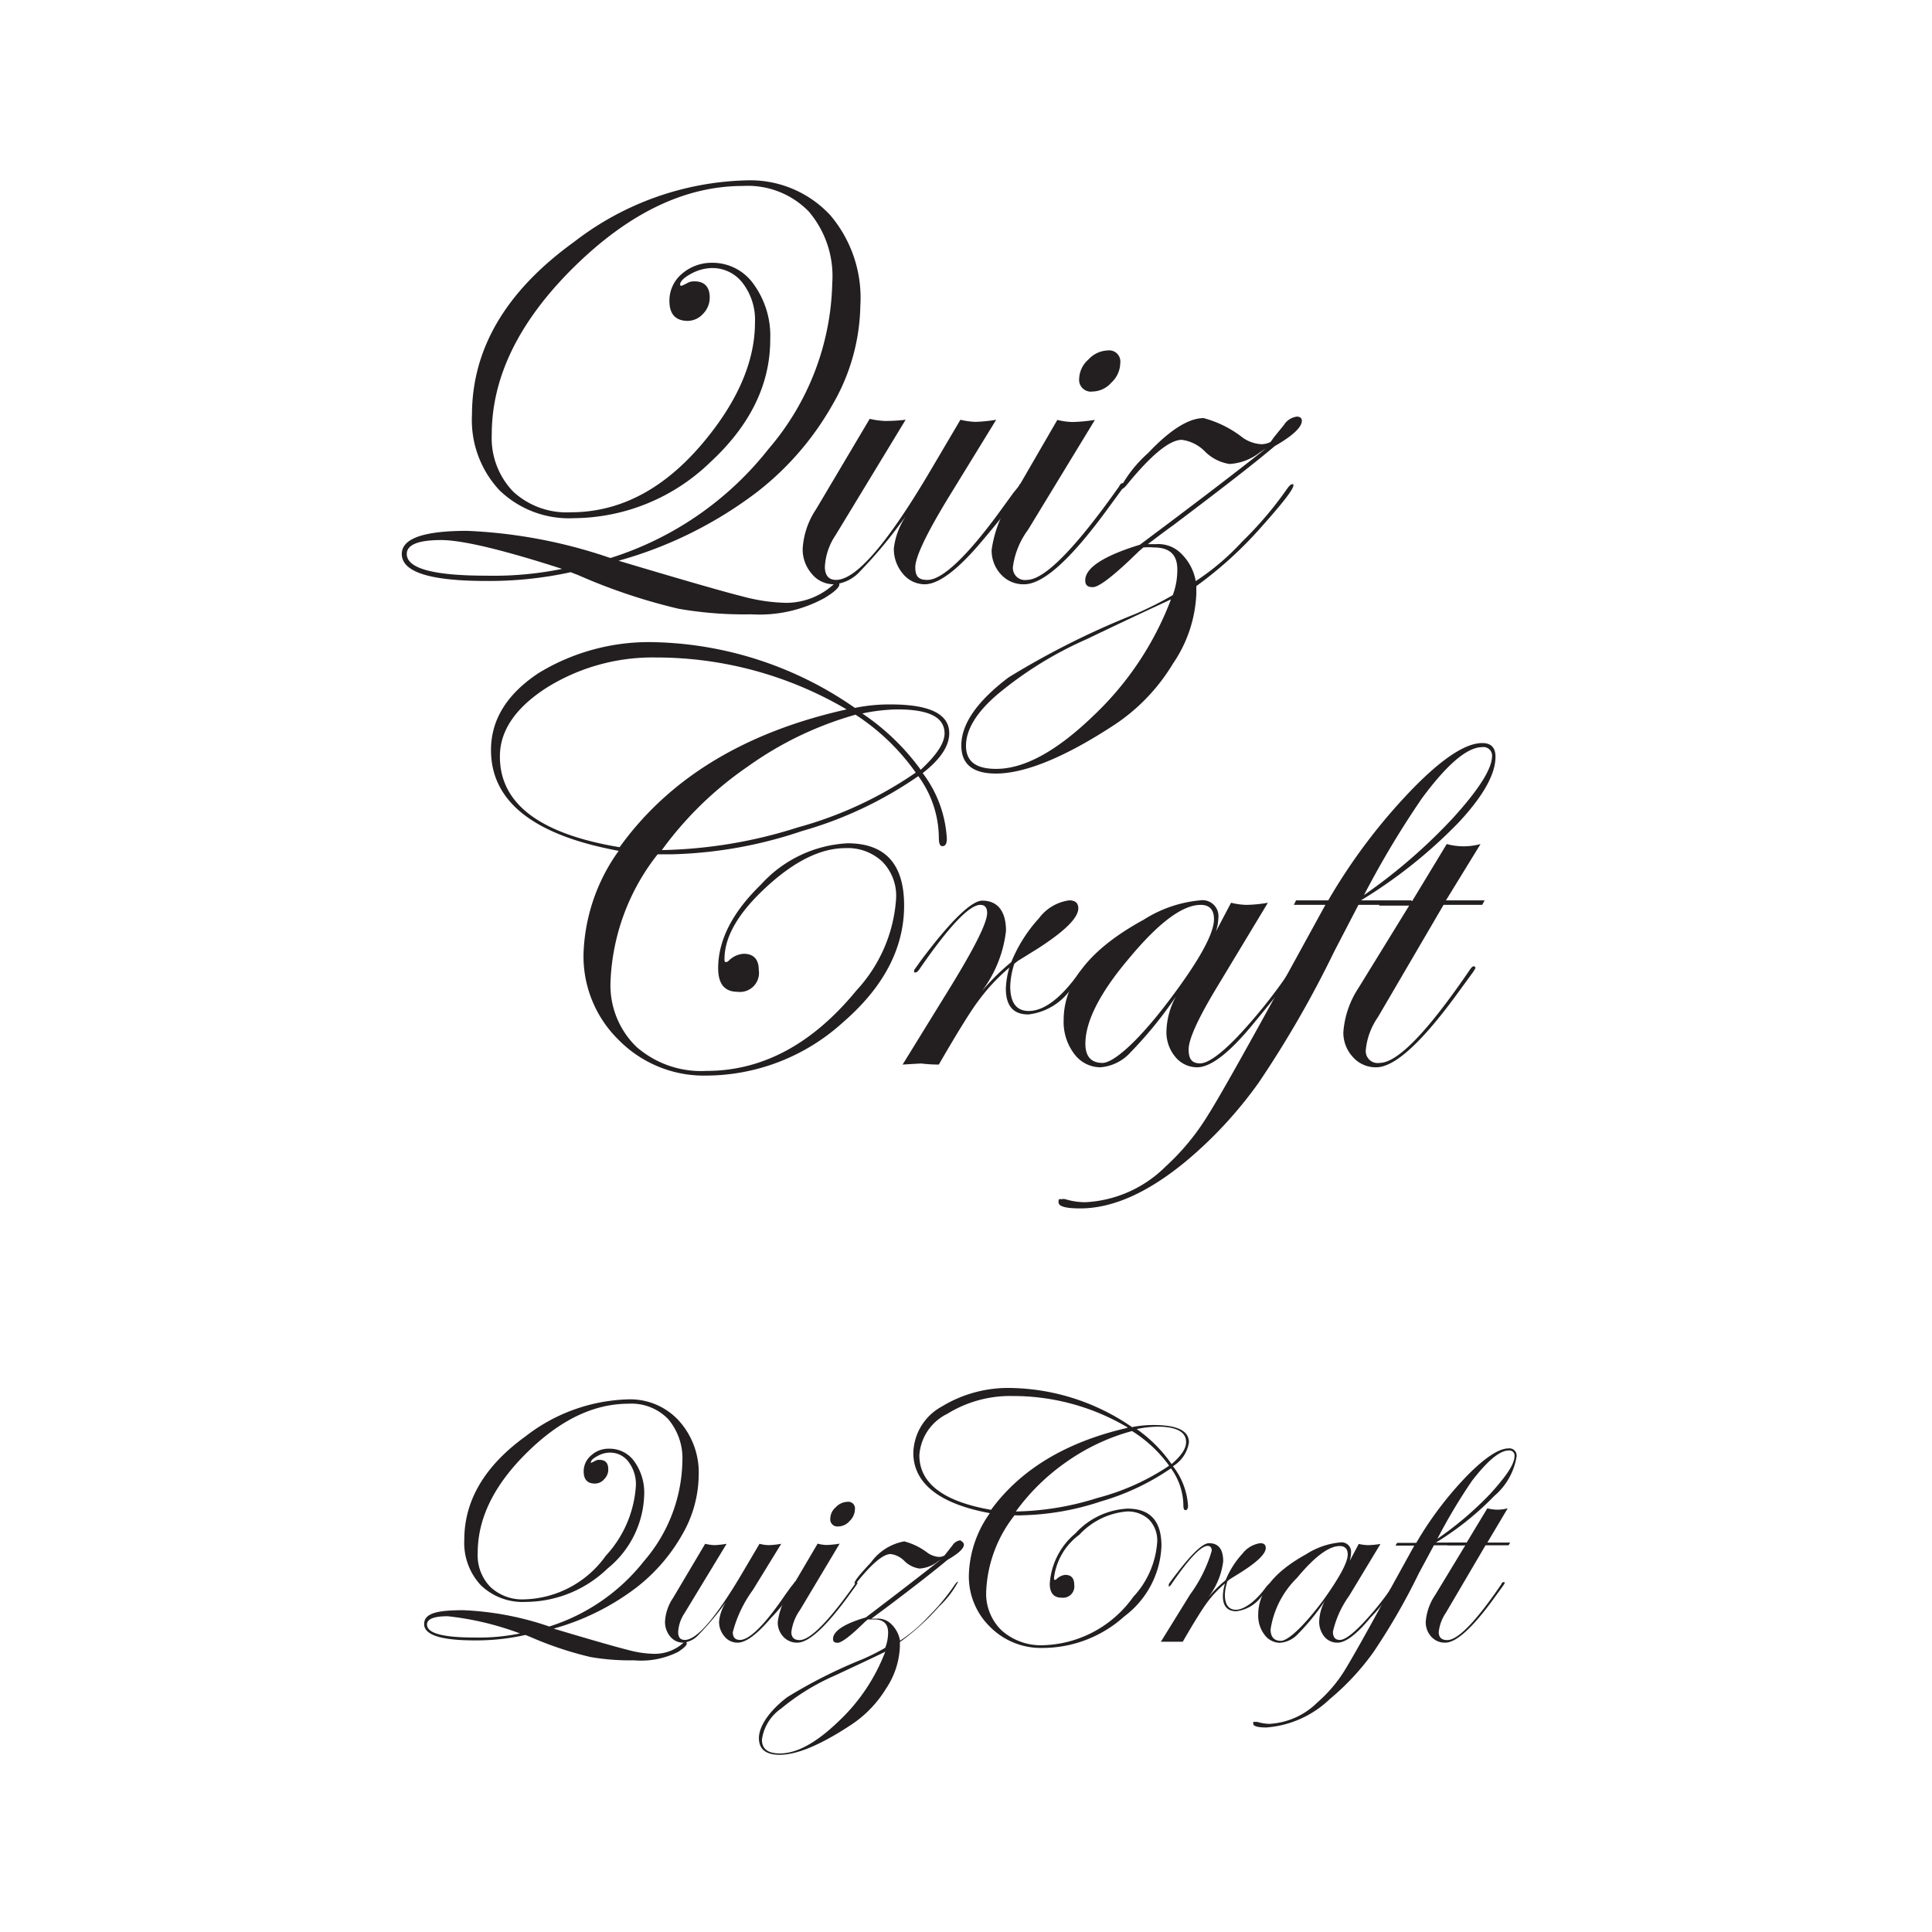 <svg id="Layer_1" data-name="Layer 1" xmlns="http://www.w3.org/2000/svg" viewBox="0 0 128 128"><title>Artboard 1</title><path d="M57,20.25a13.45,13.45,0,0,1-1.82,6.52,19.41,19.41,0,0,1-5,5.81,27.15,27.15,0,0,1-9.2,4.57q6.39,1.91,8.2,2.36a12,12,0,0,0,2.91.43,4.67,4.67,0,0,0,3.24-1.32l.16-.08a.19.19,0,0,1,.12.18c0,.19-.32.5-1,.91a9,9,0,0,1-4.84,1.07,25.28,25.28,0,0,1-4.82-.37A38.26,38.26,0,0,1,38.3,38.1l-.49-.19a25.34,25.34,0,0,1-5.6.58c-3.73,0-5.59-.59-5.59-1.79q0-1.53,4.32-1.53a33.41,33.41,0,0,1,9.5,1.8,21.55,21.55,0,0,0,10.49-7.24,17.45,17.45,0,0,0,4.21-11A6.58,6.58,0,0,0,53.57,14a5.64,5.64,0,0,0-4.35-1.68q-5.74,0-11.19,5.37T32.58,28.79A5.11,5.11,0,0,0,34,32.57a5.22,5.22,0,0,0,3.81,1.37q5,0,8.93-4.8,3.28-4,3.28-7.79a4,4,0,0,0-.81-2.59,2.52,2.52,0,0,0-2.08-1,3,3,0,0,0-1.35.38q-.72.39-.72.72c0,.05,0,.07.12.07l.31-.15a.9.9,0,0,1,.53-.14c.63,0,1,.35,1,1.06a1.52,1.52,0,0,1-.44,1.09,1.39,1.39,0,0,1-1,.47c-.82,0-1.23-.44-1.23-1.33a2.32,2.32,0,0,1,.83-1.79,3,3,0,0,1,2-.73,3.33,3.33,0,0,1,2.76,1.43,5.82,5.82,0,0,1,1.09,3.65c0,3-1.35,5.72-4,8.16a13.1,13.1,0,0,1-9,3.68,6.62,6.62,0,0,1-4.94-1.85,6.8,6.8,0,0,1-1.82-5q0-6.57,6.76-11.45a19.42,19.42,0,0,1,11.41-4.08,7.23,7.23,0,0,1,5.57,2.31A8.46,8.46,0,0,1,57,20.25ZM37.24,37.69q-5.89-1.9-8-1.91c-1.53,0-2.29.31-2.29.92q0,1.44,5.27,1.44A22.69,22.69,0,0,0,37.24,37.69Z" style="fill:#231f20"/><path d="M67.82,32.14q0,.45-2.83,3.79-2.35,2.77-3.72,2.78A1.87,1.87,0,0,1,59.81,38a2.52,2.52,0,0,1-.59-1.67A4.83,4.83,0,0,1,60,34.22l-.39.52A29.81,29.81,0,0,1,57,37.83a2.6,2.6,0,0,1-1.74.88A1.86,1.86,0,0,1,53.77,38a2.44,2.44,0,0,1-.59-1.65,5.24,5.24,0,0,1,.88-2.6l3.56-6a5.56,5.56,0,0,0,1,.14A11.65,11.65,0,0,0,60,27.81l-4.65,7.66a4.13,4.13,0,0,0-.7,2.07c0,.58.25.88.74.88q2,0,6.33-7.37l1.91-3.24a5,5,0,0,0,1,.14A10.34,10.34,0,0,0,66,27.81l-3.13,5.1c-1.48,2.42-2.23,4-2.23,4.67s.27.84.81.84c1,0,2.73-1.65,5.08-4.93l.61-.84.35-.43c.06-.13.13-.2.2-.2S67.82,32.06,67.82,32.14Z" style="fill:#231f20"/><path d="M74.5,32.14a2.26,2.26,0,0,1-.19.31l-.84,1.15C71,37,69.14,38.71,67.85,38.71a2,2,0,0,1-1.53-.65,2.31,2.31,0,0,1-.62-1.64A7.94,7.94,0,0,1,67.05,33l3-5.18a4.7,4.7,0,0,0,1,.14,11.54,11.54,0,0,0,1.49-.14L68.11,35.1a5.3,5.3,0,0,0-1,2.44.8.8,0,0,0,.92.88q1.74,0,6.12-6.2c.06-.13.13-.2.19-.2A.11.11,0,0,1,74.5,32.14Zm-.28-8.08a1.8,1.8,0,0,1-.58,1.28,1.71,1.71,0,0,1-1.26.6.78.78,0,0,1-.88-.88,1.75,1.75,0,0,1,.61-1.24,1.8,1.8,0,0,1,1.27-.6A.74.74,0,0,1,74.22,24.06Z" style="fill:#231f20"/><path d="M86.25,27.88q0,.64-1.8,1.68c-1.32,1.12-3.58,2.87-6.75,5.26q-.63.45-1.65,1.23l.57,0a2.13,2.13,0,0,1,1.66.65,3.34,3.34,0,0,1,.94,1.8,16.29,16.29,0,0,0,3.08-2.62,24,24,0,0,0,2.94-3.45c.16-.23.28-.35.38-.35s.06,0,.07.08c0,.26-.71,1.17-2.12,2.75a26.15,26.15,0,0,1-4.31,3.92v.51a8.82,8.82,0,0,1-1.55,4.63,12.71,12.71,0,0,1-3.8,4c-3.32,2.19-6,3.28-7.93,3.28-1.53,0-2.29-.62-2.29-1.86q0-2.14,3.13-4.51a54.18,54.18,0,0,1,8.39-4.2,24.09,24.09,0,0,0,2.49-1.25A4.78,4.78,0,0,0,78,37.73c0-1-.52-1.46-1.57-1.46a4,4,0,0,0-.68,0l-.27.23-.72.69c-1.22,1.14-2,1.71-2.36,1.71s-.5-.15-.5-.45c0-.83,1.21-1.62,3.62-2.36Q81,32,83.87,29.71l-.41.27a3.59,3.59,0,0,1-2,.76,2.91,2.91,0,0,1-1.64-.84,2.64,2.64,0,0,0-1.52-.76q-1.22,0-3.66,3c-.14.17-.25.25-.31.25s-.08-.05-.08-.11a8.44,8.44,0,0,1,1.8-2.25q2.19-2.32,3.69-2.33A7.17,7.17,0,0,1,82.34,29a2.37,2.37,0,0,0,1.23.43,1.4,1.4,0,0,0,.61-.15l.23-.32.65-.8a1.19,1.19,0,0,1,.88-.56C86.15,27.62,86.25,27.7,86.25,27.88ZM77.58,39.71c-.33.16-2.18,1-5.57,2.63A24.85,24.85,0,0,0,66.09,46C64.66,47.22,64,48.37,64,49.41s.66,1.53,2,1.53q2.79,0,6.43-3.51A20.68,20.68,0,0,0,77.58,39.71Z" style="fill:#231f20"/><path d="M62.89,48.58c0,.85-.59,1.73-1.76,2.64a7.88,7.88,0,0,1,1.6,4.35c0,.33-.1.49-.29.49s-.24-.21-.24-.64a7,7,0,0,0-1.36-4,25.91,25.91,0,0,1-7.71,3.64,29,29,0,0,1-8.64,1.54c-.35,0-.66,0-.92,0A14.51,14.51,0,0,0,40.45,65a5.68,5.68,0,0,0,1.71,4.35,6.5,6.5,0,0,0,4.65,1.6q5.56,0,9.93-5.33a9.89,9.89,0,0,0,2.63-6.11,3.23,3.23,0,0,0-.91-2.42,3.34,3.34,0,0,0-2.44-.9c-1.63,0-3.37.85-5.24,2.57S48,62.06,48,63.54c0,.13,0,.2.11.2a.34.34,0,0,0,.16-.08,1.53,1.53,0,0,1,1-.47c.65,0,1,.36,1,1.07a1.26,1.26,0,0,1-1.4,1.45q-1.29,0-1.29-1.56,0-2.79,2.83-5.54a8.32,8.32,0,0,1,5.74-2.74q3.75,0,3.75,4.12c0,2.84-1.36,5.42-4.07,7.76a13.53,13.53,0,0,1-9,3.51,7.92,7.92,0,0,1-5.81-2.33,7.75,7.75,0,0,1-2.36-5.74,12.35,12.35,0,0,1,2.33-6.82q-8.46-1.56-8.46-6.68,0-3,3.14-5.09a14.05,14.05,0,0,1,7.84-2.05A24.13,24.13,0,0,1,56.64,46.9,11.52,11.52,0,0,1,59,46.67C61.59,46.67,62.89,47.3,62.89,48.58ZM56.09,47a24.85,24.85,0,0,0-12.64-3.44,13.26,13.26,0,0,0-7.23,2q-3.11,2-3.1,4.57,0,4.68,7.93,6Q46,49.25,56.09,47Zm4.59,4.2a14.64,14.64,0,0,0-4-3.85,22.91,22.91,0,0,0-7.13,3.43,23.34,23.34,0,0,0-5.7,5.54,31.39,31.39,0,0,0,9-1.5A25.73,25.73,0,0,0,60.68,51.18Zm1.9-2.6c0-1.07-1-1.6-3.13-1.6a12,12,0,0,0-2.32.27A15.34,15.34,0,0,1,61,51C62,50.07,62.58,49.27,62.58,48.58Z" style="fill:#231f20"/><path d="M72.1,64.14a7.06,7.06,0,0,1-1.18,1.43,4,4,0,0,1-2.79,1.64c-1,0-1.49-.57-1.49-1.72a5.61,5.61,0,0,1,.23-1.38,12.6,12.6,0,0,0-2,2.13q-.77,1-2.67,4.29c-.69,0-1.09-.07-1.21-.07l-1.19.07L63,65.34c1.6-2.61,2.4-4.22,2.4-4.85q0-.54-.45-.54-1.09,0-4,4.21c-.11.18-.22.27-.31.27s-.08-.05-.08-.12a.36.36,0,0,1,.08-.15l.35-.49c2-2.68,3.38-4,4.09-4,1,0,1.57.68,1.57,2a8.17,8.17,0,0,1-1.6,4A15,15,0,0,1,67,63.74a9.79,9.79,0,0,1,1.84-2.91,3,3,0,0,1,2-1.18c.4,0,.6.18.6.53,0,.63-.9,1.52-2.71,2.68l-1.29.8-.24.19a5.42,5.42,0,0,0-.27,1.49c0,1.09.41,1.64,1.23,1.64,1,0,2.13-.84,3.33-2.53.26-.29.42-.43.49-.43A.11.11,0,0,1,72.1,64.14Z" style="fill:#231f20"/><path d="M85.81,64.14c0,.27-1,1.54-2.86,3.79-1.53,1.85-2.75,2.78-3.63,2.78A1.86,1.86,0,0,1,77.85,70a2.54,2.54,0,0,1-.57-1.69,5.05,5.05,0,0,1,.63-2.29,26.83,26.83,0,0,1-3,3.69,3,3,0,0,1-2,1,2.15,2.15,0,0,1-1.74-.89,3.49,3.49,0,0,1-.7-2.24q0-3.75,5.29-6.64a8.39,8.39,0,0,1,3.75-1.29,1.06,1.06,0,0,1,1.21,1.18,3.23,3.23,0,0,1-.16.88l1-1.9a4.75,4.75,0,0,0,1,.14A9,9,0,0,0,84,59.81l-3.45,5.72c-1.2,2-1.8,3.33-1.8,4s.25.92.76.92,1.36-.6,2.5-1.79a34.66,34.66,0,0,0,3.51-4.41c.07-.13.15-.2.21-.2A.11.11,0,0,1,85.81,64.14ZM80.43,60.9c0-.63-.3-.95-.88-.95q-1.8,0-4.72,3.51c-2,2.35-2.92,4.24-2.92,5.69,0,.84.38,1.27,1.13,1.27s2.46-1.49,4.67-4.48Q80.43,62.28,80.43,60.9Z" style="fill:#231f20"/><path d="M99.08,50.14q0,1.74-2.46,4.37a32.45,32.45,0,0,1-6.45,5.14h3.36l-.18.3H90l-1.61,3.1a70.1,70.1,0,0,1-5,8.68,27.75,27.75,0,0,1-4.82,5.21q-3.78,3.12-7,3.12c-1,0-1.44-.14-1.44-.41s.07-.2.21-.2a.52.52,0,0,1,.24,0,4.61,4.61,0,0,0,1.32.2,8.1,8.1,0,0,0,5.32-2.36A15.58,15.58,0,0,0,80,73.93q1-1.56,4.81-8.51l3-5.47H85.72l.15-.3H88a38.22,38.22,0,0,1,5.53-7.33q3-3.09,4.67-3.09C98.79,49.23,99.08,49.53,99.08,50.14Zm-.23,0a.57.57,0,0,0-.65-.64q-1.49,0-4,3.4a61.61,61.61,0,0,0-3.83,6.4,36.29,36.29,0,0,0,5.86-5.07C98,52.29,98.85,50.92,98.85,50.1Z" style="fill:#231f20"/><path d="M98.36,59.65l-.16.3H95.64l-4.35,7.44a4.55,4.55,0,0,0-.8,2.15.79.79,0,0,0,.91.88q1.78,0,6-6.2c.09-.13.17-.2.23-.2a.11.11,0,0,1,.12.12,2.26,2.26,0,0,1-.19.31l-.84,1.15c-2.46,3.41-4.3,5.11-5.54,5.11a2,2,0,0,1-1.53-.66A2.37,2.37,0,0,1,89,68.39a6.14,6.14,0,0,1,1-2.93L93.36,60h-2l.2-.3h2l2.29-3.78a4.26,4.26,0,0,0,2.24,0L95.8,59.65Z" style="fill:#231f20"/><path d="M46.29,97.76a8,8,0,0,1-1.09,3.91,11.8,11.8,0,0,1-3,3.48,16.23,16.23,0,0,1-5.52,2.75q3.82,1.14,4.92,1.41a6.91,6.91,0,0,0,1.74.26,2.81,2.81,0,0,0,2-.79l.09,0a.12.12,0,0,1,.07.11c0,.12-.19.3-.57.55A5.46,5.46,0,0,1,42,110a15.22,15.22,0,0,1-2.89-.22,23.38,23.38,0,0,1-4-1.34l-.3-.12a14.8,14.8,0,0,1-3.36.36c-2.23,0-3.35-.36-3.35-1.08s.86-.92,2.59-.92a20,20,0,0,1,5.7,1.08,12.94,12.94,0,0,0,6.29-4.35,10.39,10.39,0,0,0,2.53-6.61A4,4,0,0,0,44.25,94a3.38,3.38,0,0,0-2.61-1q-3.45,0-6.72,3.23c-2.18,2.14-3.27,4.36-3.27,6.64a3,3,0,0,0,.84,2.27,3.08,3.08,0,0,0,2.28.82,6.84,6.84,0,0,0,5.36-2.88,7.52,7.52,0,0,0,2-4.67,2.46,2.46,0,0,0-.49-1.56,1.51,1.51,0,0,0-1.25-.61,1.67,1.67,0,0,0-.81.23c-.29.15-.43.29-.43.42s0,0,.07,0l.19-.09a.49.49,0,0,1,.31-.08c.39,0,.58.21.58.63a.89.89,0,0,1-.27.65.81.81,0,0,1-.62.29c-.49,0-.74-.27-.74-.8a1.38,1.38,0,0,1,.5-1.07,1.71,1.71,0,0,1,1.2-.44,2,2,0,0,1,1.66.85,3.54,3.54,0,0,1,.65,2.19,6.52,6.52,0,0,1-2.43,4.9,7.86,7.86,0,0,1-5.4,2.21,4,4,0,0,1-3-1.11,4.12,4.12,0,0,1-1.09-3c0-2.62,1.36-4.91,4.06-6.86a11.58,11.58,0,0,1,6.84-2.45A4.37,4.37,0,0,1,45,94.15,5.12,5.12,0,0,1,46.29,97.76ZM34.45,108.22a19.62,19.62,0,0,0-4.79-1.14c-.91,0-1.37.18-1.37.55,0,.58,1.06.86,3.16.86A13.59,13.59,0,0,0,34.45,108.22Z" style="fill:#231f20"/><path d="M52.8,104.89a10.47,10.47,0,0,1-1.7,2.28c-.94,1.11-1.68,1.66-2.23,1.66a1.1,1.1,0,0,1-.87-.41,1.48,1.48,0,0,1-.36-1,2.87,2.87,0,0,1,.46-1.28l-.24.32a18.69,18.69,0,0,1-1.58,1.85,1.58,1.58,0,0,1-1,.52,1.09,1.09,0,0,1-.87-.4,1.48,1.48,0,0,1-.35-1,3.08,3.08,0,0,1,.53-1.56l2.13-3.59a3,3,0,0,0,.62.09,6.25,6.25,0,0,0,.8-.09l-2.79,4.6a2.5,2.5,0,0,0-.42,1.24c0,.35.14.53.44.53q1.19,0,3.8-4.42l1.15-1.95a2.57,2.57,0,0,0,.61.09,5.49,5.49,0,0,0,.83-.09l-1.88,3.06a8.21,8.21,0,0,0-1.33,2.8q0,.51.48.51c.62,0,1.64-1,3-3l.36-.5.21-.26q.06-.12.12-.12C52.78,104.82,52.8,104.84,52.8,104.89Z" style="fill:#231f20"/><path d="M56.81,104.89a1.87,1.87,0,0,1-.12.19l-.5.69c-1.47,2-2.6,3.06-3.37,3.06a1.22,1.22,0,0,1-.92-.39,1.36,1.36,0,0,1-.37-1,4.78,4.78,0,0,1,.81-2.06l1.83-3.11a2.5,2.5,0,0,0,.57.09,6.14,6.14,0,0,0,.89-.09L53,106.67a3.22,3.22,0,0,0-.57,1.46c0,.35.18.53.55.53.69,0,1.92-1.24,3.67-3.72q.06-.12.12-.12S56.81,104.84,56.81,104.89ZM56.64,100a1.1,1.1,0,0,1-.35.77,1,1,0,0,1-.75.36.47.47,0,0,1-.53-.53,1,1,0,0,1,.36-.74,1.1,1.1,0,0,1,.77-.36A.44.44,0,0,1,56.64,100Z" style="fill:#231f20"/><path d="M63.86,102.34c0,.25-.36.59-1.08,1-.8.67-2.15,1.73-4.05,3.16l-1,.74.34,0a1.25,1.25,0,0,1,1,.38,2,2,0,0,1,.56,1.08,9.84,9.84,0,0,0,1.85-1.57A13.9,13.9,0,0,0,63.25,105c.1-.14.17-.21.23-.21a0,0,0,0,1,0,0,6.31,6.31,0,0,1-1.27,1.65,15.6,15.6,0,0,1-2.59,2.35v.31a5.38,5.38,0,0,1-.92,2.78,7.67,7.67,0,0,1-2.29,2.38c-2,1.32-3.58,2-4.76,2-.91,0-1.37-.37-1.37-1.11s.63-1.76,1.88-2.71a33,33,0,0,1,5-2.52,14.8,14.8,0,0,0,1.49-.75,2.91,2.91,0,0,0,.19-1c0-.59-.31-.88-.93-.88l-.41,0-.17.14-.43.41c-.73.69-1.2,1-1.41,1s-.3-.09-.3-.26c0-.5.72-1,2.17-1.42q3.27-2.48,5-3.86l-.25.17a2.16,2.16,0,0,1-1.19.45,1.76,1.76,0,0,1-1-.5,1.55,1.55,0,0,0-.91-.46c-.49,0-1.22.61-2.2,1.82-.08.1-.15.15-.19.15a.05.05,0,0,1,0-.06q0-.21,1.08-1.35a3.49,3.49,0,0,1,2.21-1.4,4.39,4.39,0,0,1,1.56.77,1.47,1.47,0,0,0,.74.26.8.8,0,0,0,.36-.09l.15-.19.38-.48a.72.72,0,0,1,.53-.34C63.8,102.18,63.86,102.23,63.86,102.34Zm-5.21,7.09c-.19.1-1.3.63-3.34,1.58a14.93,14.93,0,0,0-3.55,2.18,3,3,0,0,0-1.28,2.07c0,.61.39.91,1.19.91,1.12,0,2.4-.7,3.86-2.1A12.36,12.36,0,0,0,58.65,109.43Z" style="fill:#231f20"/><path d="M78.77,95.56a2.23,2.23,0,0,1-1.06,1.58,4.76,4.76,0,0,1,1,2.61c0,.2-.06.3-.17.3s-.14-.13-.14-.39a4.27,4.27,0,0,0-.82-2.38,16,16,0,0,1-4.63,2.19,17.67,17.67,0,0,1-5.18.92,4.33,4.33,0,0,1-.55,0,8.71,8.71,0,0,0-1.88,5,3.38,3.38,0,0,0,1,2.61,3.91,3.91,0,0,0,2.79,1,7.59,7.59,0,0,0,5.95-3.2,5.93,5.93,0,0,0,1.59-3.67,2,2,0,0,0-.55-1.46,2.05,2.05,0,0,0-1.47-.53,4.84,4.84,0,0,0-3.14,1.54,4.17,4.17,0,0,0-1.68,2.87c0,.08,0,.12.07.12a.19.19,0,0,0,.1-.05.94.94,0,0,1,.58-.28c.39,0,.59.22.59.65a.75.75,0,0,1-.84.86q-.78,0-.78-.93a4.74,4.74,0,0,1,1.7-3.33,5,5,0,0,1,3.45-1.64c1.5,0,2.25.82,2.25,2.47a6.11,6.11,0,0,1-2.45,4.66,8.09,8.09,0,0,1-5.42,2.1,4.75,4.75,0,0,1-3.48-1.39,4.66,4.66,0,0,1-1.41-3.45,7.38,7.38,0,0,1,1.39-4.09c-3.38-.62-5.07-2-5.07-4a3.6,3.6,0,0,1,1.88-3.06,8.45,8.45,0,0,1,4.7-1.23A14.52,14.52,0,0,1,75,94.55a7.33,7.33,0,0,1,1.41-.14C78,94.41,78.77,94.79,78.77,95.56Zm-4.08-1a14.86,14.86,0,0,0-7.58-2.07,7.92,7.92,0,0,0-4.35,1.18,3.3,3.3,0,0,0-1.85,2.74q0,2.79,4.75,3.62Q68.61,96,74.69,94.6Zm2.75,2.52A8.79,8.79,0,0,0,75,94.81a13.78,13.78,0,0,0-4.28,2,14.1,14.1,0,0,0-3.42,3.33,18.86,18.86,0,0,0,5.42-.9A15.51,15.51,0,0,0,77.44,97.12Zm1.14-1.56c0-.64-.63-1-1.88-1a7,7,0,0,0-1.39.16A9.31,9.31,0,0,1,77.62,97Q78.58,96.18,78.58,95.56Z" style="fill:#231f20"/><path d="M84.29,104.89a4.15,4.15,0,0,1-.7.86,2.45,2.45,0,0,1-1.68,1c-.6,0-.89-.35-.89-1a3,3,0,0,1,.14-.84,7.38,7.38,0,0,0-1.2,1.28c-.31.42-.85,1.28-1.6,2.58l-.73,0-.72,0,1.93-3.12a9.39,9.39,0,0,0,1.44-2.9q0-.33-.27-.33c-.44,0-1.24.84-2.39,2.52-.07.11-.13.17-.18.17s0,0,0-.07a.19.19,0,0,1,0-.1l.21-.29c1.2-1.61,2-2.41,2.45-2.41.63,0,.94.4.94,1.21a4.87,4.87,0,0,1-1,2.39,8.91,8.91,0,0,1,1.16-1.15,5.89,5.89,0,0,1,1.11-1.75,1.81,1.81,0,0,1,1.19-.7c.24,0,.36.11.36.32,0,.37-.54.91-1.63,1.6l-.77.48-.14.12a3.24,3.24,0,0,0-.17.89c0,.66.25,1,.74,1s1.28-.51,2-1.52c.15-.17.25-.26.29-.26S84.29,104.84,84.29,104.89Z" style="fill:#231f20"/><path d="M92.52,104.89a11,11,0,0,1-1.72,2.28c-.92,1.11-1.65,1.66-2.18,1.66a1.1,1.1,0,0,1-.88-.4,1.56,1.56,0,0,1-.34-1,3,3,0,0,1,.38-1.37,15.36,15.36,0,0,1-1.8,2.21,1.8,1.8,0,0,1-1.2.57,1.28,1.28,0,0,1-1-.53,2.08,2.08,0,0,1-.42-1.34q0-2.25,3.18-4a5,5,0,0,1,2.25-.78.63.63,0,0,1,.72.7,2.08,2.08,0,0,1-.09.53l.6-1.13a3,3,0,0,0,.62.08,6,6,0,0,0,.82-.08l-2.07,3.43a6.61,6.61,0,0,0-1.08,2.38c0,.37.15.55.46.55s.81-.36,1.5-1.08a19.32,19.32,0,0,0,2.1-2.64c.05-.08.09-.12.13-.12A.06.06,0,0,1,92.52,104.89ZM89.29,103c0-.38-.18-.57-.53-.57-.72,0-1.66.7-2.83,2.11a6.05,6.05,0,0,0-1.75,3.41c0,.5.23.76.68.76s1.47-.9,2.8-2.68C88.75,104.51,89.29,103.5,89.29,103Z" style="fill:#231f20"/><path d="M100.48,96.49A4.34,4.34,0,0,1,99,99.11a19.54,19.54,0,0,1-3.87,3.09h2l-.11.18H95l-1,1.86a42.7,42.7,0,0,1-3,5.21,16.53,16.53,0,0,1-2.9,3.12,6.8,6.8,0,0,1-4.2,1.88c-.58,0-.87-.09-.87-.25s0-.12.13-.12l.14,0a3,3,0,0,0,.8.13,4.88,4.88,0,0,0,3.18-1.42,9.25,9.25,0,0,0,1.73-2c.4-.63,1.37-2.33,2.88-5.11l1.81-3.28H92.46l.1-.18h1.27a23.15,23.15,0,0,1,3.32-4.4c1.21-1.24,2.15-1.86,2.8-1.86A.48.48,0,0,1,100.48,96.49Zm-.14,0a.34.34,0,0,0-.39-.39c-.59,0-1.4.68-2.42,2a37.12,37.12,0,0,0-2.3,3.85,22.21,22.21,0,0,0,3.52-3C99.81,97.78,100.34,97,100.34,96.47Z" style="fill:#231f20"/><path d="M100.05,102.2l-.1.18H98.42l-2.62,4.46a2.79,2.79,0,0,0-.48,1.29c0,.35.19.53.56.53q1.07,0,3.6-3.72c0-.08.1-.12.14-.12s.07,0,.07.07a1.87,1.87,0,0,1-.12.19l-.5.69q-2.2,3.06-3.32,3.06a1.2,1.2,0,0,1-.92-.39,1.41,1.41,0,0,1-.37-1,3.65,3.65,0,0,1,.62-1.76l2-3.3h-1.2l.12-.18h1.17l1.37-2.27a2.75,2.75,0,0,0,.67.09,2.71,2.71,0,0,0,.68-.09l-1.35,2.27Z" style="fill:#231f20"/></svg>